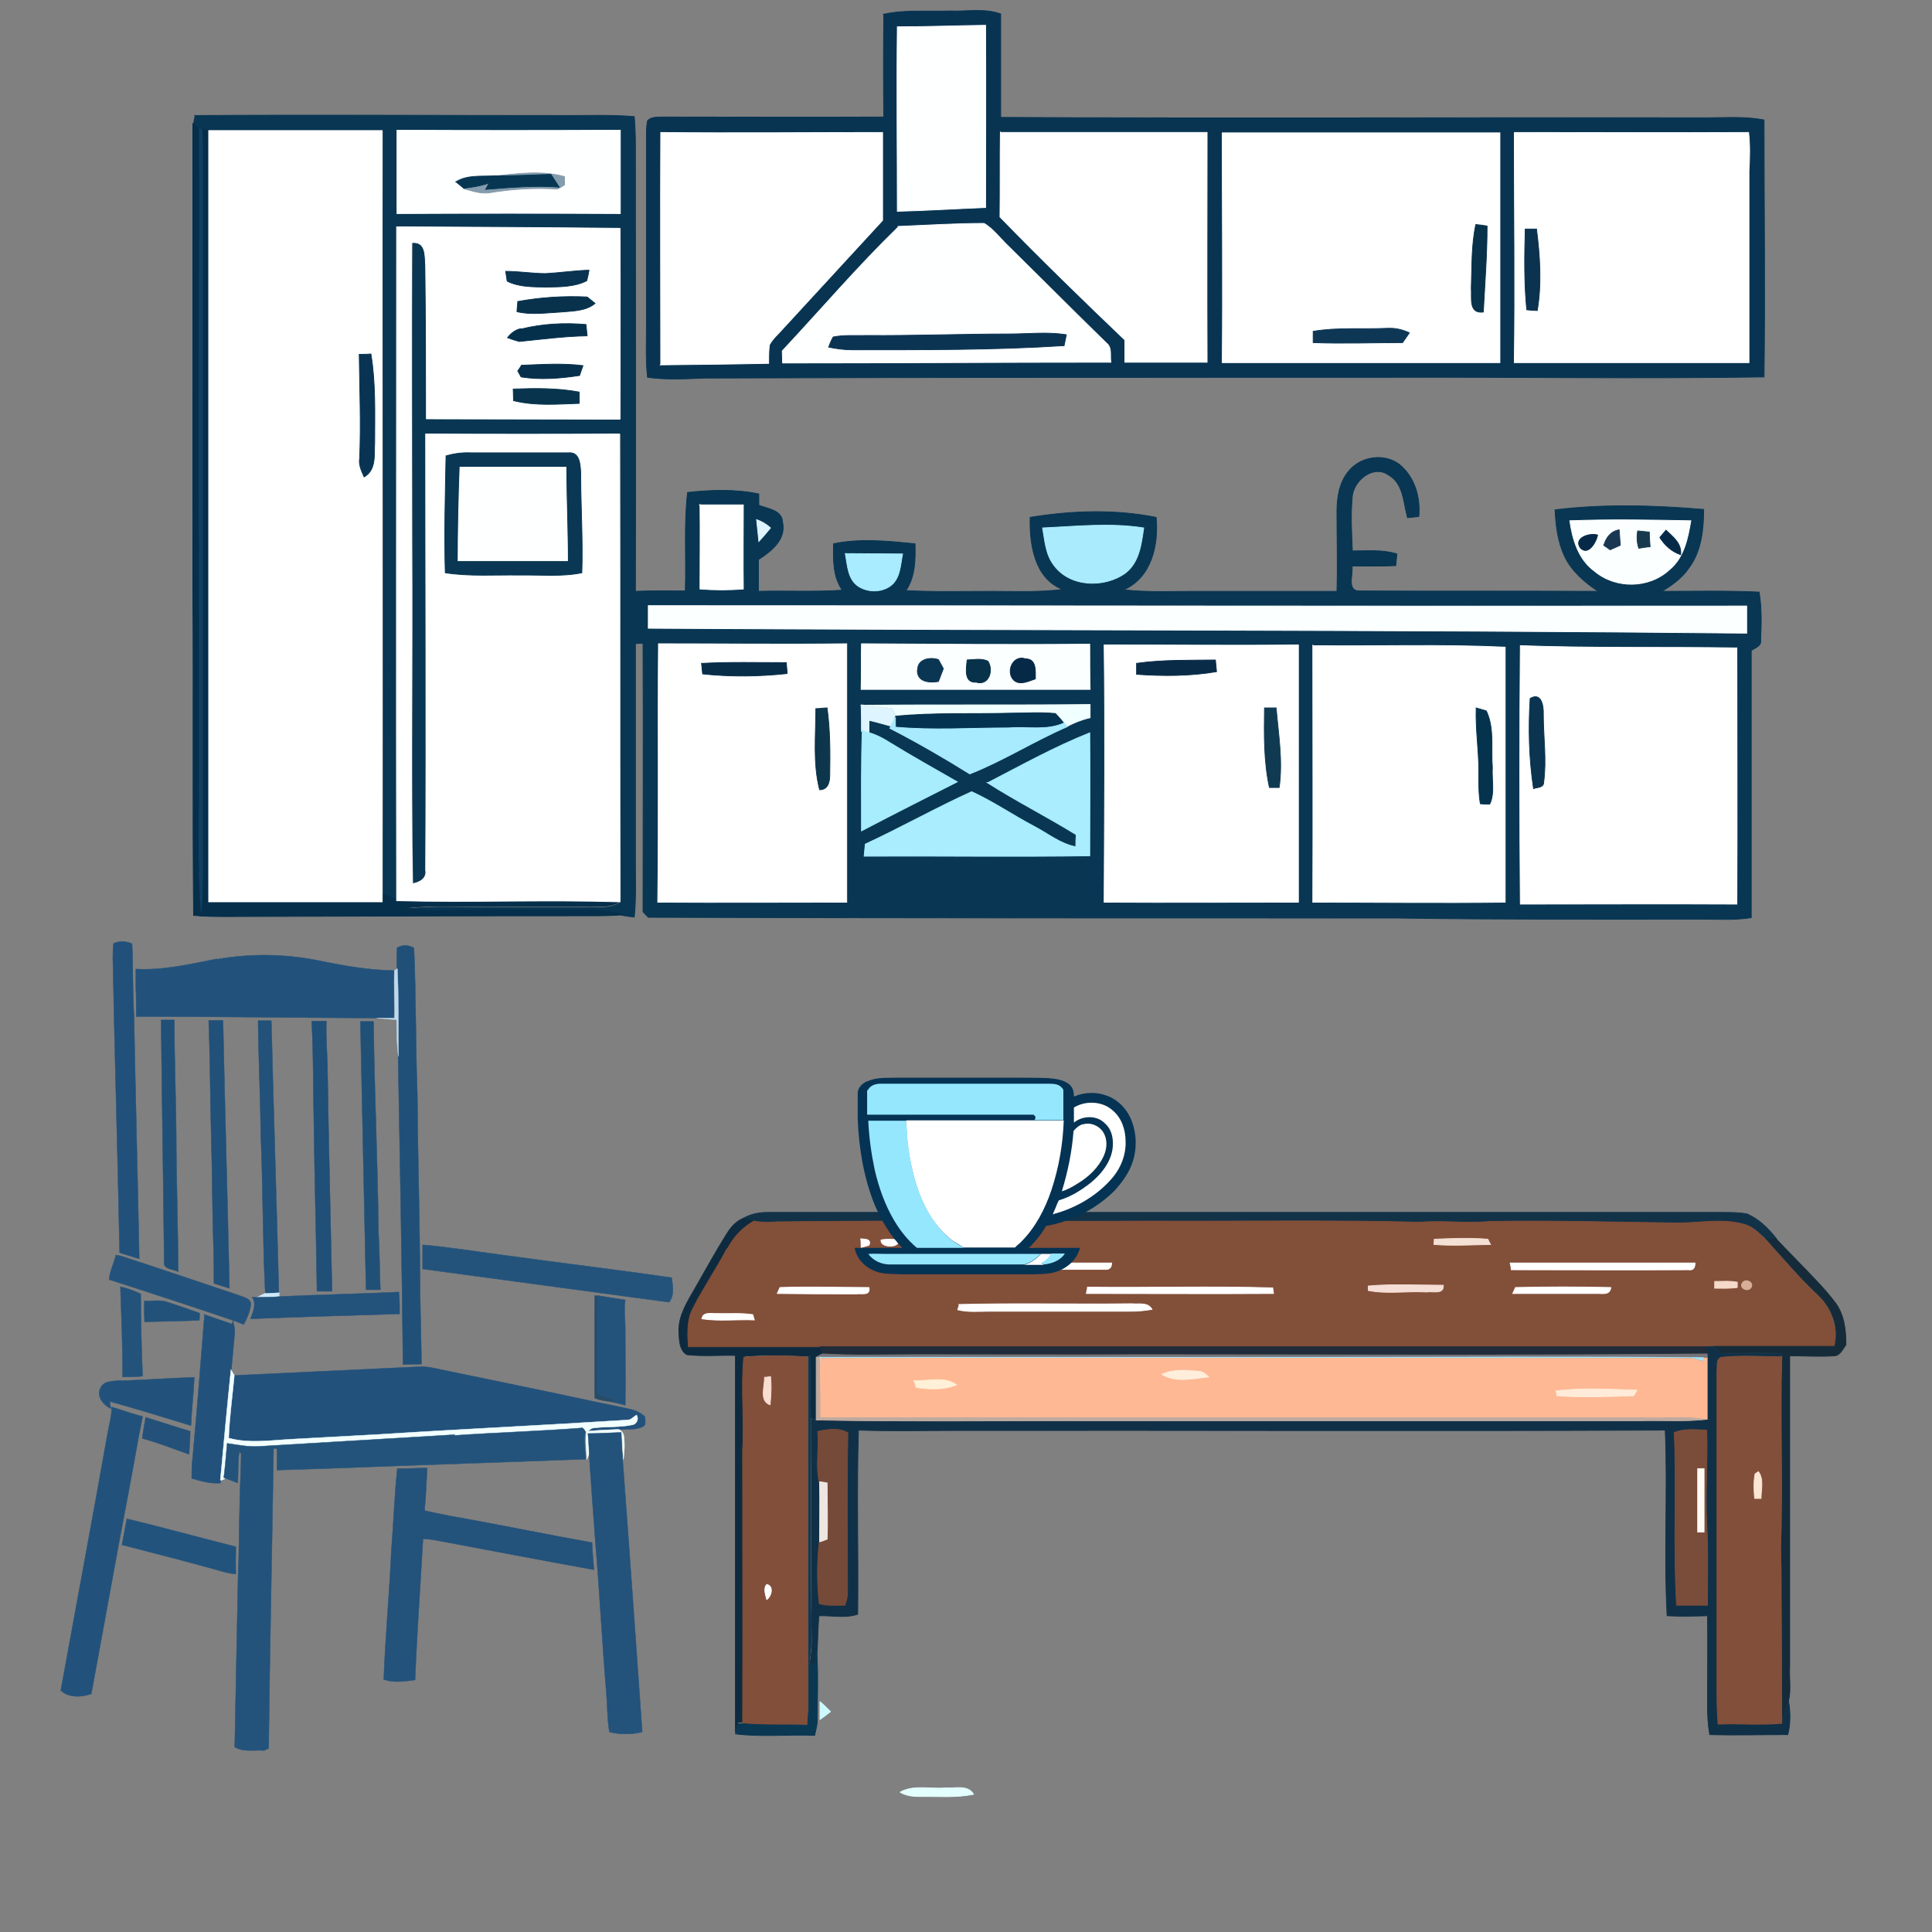 <?xml version="1.0" encoding="UTF-8"?>
<svg id="Layer_1" xmlns="http://www.w3.org/2000/svg" version="1.1" viewBox="0 0 512 512">
  <rect x="0" y="0" width="512" height="512" fill="#808080" stroke="none"/>
  <!-- Generator: Adobe Illustrator 29.4.0, SVG Export Plug-In . SVG Version: 2.1.0 Build 152)  -->
  <defs>
    <style>
      .st0 {
        fill: #152b39;
        stroke: #152b39;
      }

      .st0, .st1, .st2, .st3, .st4, .st5, .st6, .st7, .st8, .st9, .st10, .st11, .st12, .st13, .st14, .st15, .st16, .st17, .st18, .st19, .st20, .st21, .st22, .st23, .st24, .st25, .st26, .st27 {
        stroke-width: .2px;
      }

      .st1 {
        fill: #f8ddd0;
        stroke: #f8ddd0;
      }

      .st28 {
        fill: #225179;
        stroke: #225179;
      }

      .st28, .st29, .st30, .st31, .st32, .st33, .st34, .st35, .st36, .st37, .st38, .st39, .st40, .st41, .st42, .st43, .st44, .st45, .st46 {
        stroke-width: .1px;
      }

      .st47 {
        fill: #95e7fe;
        stroke: #95e7fe;
      }

      .st47, .st48, .st49 {
        stroke-width: 0px;
      }

      .st29 {
        fill: #23537c;
        stroke: #23537c;
      }

      .st2 {
        fill: #824f3a;
        stroke: #824f3a;
      }

      .st30 {
        fill: #204f78;
        stroke: #204f78;
      }

      .st31 {
        fill: #cce8fc;
        stroke: #cce8fc;
      }

      .st50 {
        fill: #05334e;
        stroke: #05334e;
      }

      .st50, .st51, .st52, .st53, .st54, .st55, .st56, .st57, .st58, .st59, .st60, .st61, .st62, .st63, .st64, .st65, .st66, .st67, .st68, .st69, .st70, .st71, .st72, .st73, .st74, .st75, .st76, .st77, .st78, .st79, .st80, .st81, .st82, .st83, .st84, .st85, .st86, .st87, .st88 {
        stroke-width: .2px;
      }

      .st51 {
        fill: #08314a;
        stroke: #08314a;
      }

      .st52 {
        fill: #feffff;
        stroke: #feffff;
      }

      .st3 {
        fill: #7a4d3b;
        stroke: #7a4d3b;
      }

      .st53 {
        fill: #a8ebff;
        stroke: #a8ebff;
      }

      .st32 {
        fill: #215079;
        stroke: #215079;
      }

      .st4 {
        fill: #202c39;
        stroke: #202c39;
      }

      .st5 {
        fill: #777479;
        stroke: #777479;
      }

      .st54 {
        fill: #093350;
        stroke: #093350;
      }

      .st55 {
        fill: #072d49;
        stroke: #072d49;
      }

      .st6 {
        fill: #fff0d7;
        stroke: #fff0d7;
      }

      .st56 {
        fill: #859cac;
        stroke: #859cac;
      }

      .st57 {
        fill: #093754;
        stroke: #093754;
      }

      .st7 {
        fill: #fbe6d5;
        stroke: #fbe6d5;
      }

      .st58 {
        fill: #052f4b;
        stroke: #052f4b;
      }

      .st59 {
        fill: #0a3450;
        stroke: #0a3450;
      }

      .st33 {
        fill: #23527b;
        stroke: #23527b;
      }

      .st34 {
        fill: #264c68;
        stroke: #264c68;
      }

      .st60, .st12, .st49 {
        fill: #fff;
        stroke: #fff;
      }

      .st35 {
        fill: #235179;
        stroke: #235179;
      }

      .st36 {
        fill: #22537c;
        stroke: #22537c;
      }

      .st8 {
        fill: #f4ded5;
        stroke: #f4ded5;
      }

      .st61 {
        fill: #083653;
        stroke: #083653;
      }

      .st62 {
        fill: #083452;
        stroke: #083452;
      }

      .st9 {
        fill: #764a38;
        stroke: #764a38;
      }

      .st10 {
        fill: #123248;
        stroke: #123248;
      }

      .st63 {
        fill: #093352;
        stroke: #093352;
      }

      .st11 {
        fill: #efe6e2;
        stroke: #efe6e2;
      }

      .st64 {
        fill: #0b3653;
        stroke: #0b3653;
      }

      .st37 {
        fill: #23537b;
        stroke: #23537b;
      }

      .st65 {
        fill: #07304c;
        stroke: #07304c;
      }

      .st66 {
        fill: #0b3453;
        stroke: #0b3453;
      }

      .st13 {
        fill: #9ce7fe;
        stroke: #9ce7fe;
      }

      .st14 {
        fill: #d7af98;
        stroke: #d7af98;
      }

      .st15 {
        fill: #f5d9c9;
        stroke: #f5d9c9;
      }

      .st48 {
        fill: #053354;
        stroke: #053354;
      }

      .st67 {
        fill: #103a52;
        stroke: #103a52;
      }

      .st68 {
        fill: #aaecfe;
        stroke: #aaecfe;
      }

      .st16 {
        fill: #0a3752;
        stroke: #0a3752;
      }

      .st69 {
        fill: #a9edfe;
        stroke: #a9edfe;
      }

      .st70 {
        fill: #05304c;
        stroke: #05304c;
      }

      .st17 {
        fill: #0e2a3f;
        stroke: #0e2a3f;
      }

      .st18 {
        fill: #bfaaa0;
        stroke: #bfaaa0;
      }

      .st19 {
        fill: #ffeedb;
        stroke: #ffeedb;
      }

      .st71 {
        fill: #0e3756;
        stroke: #0e3756;
      }

      .st38 {
        fill: #f2ffff;
        stroke: #f2ffff;
      }

      .st39 {
        fill: #bdd9ef;
        stroke: #bdd9ef;
      }

      .st72 {
        fill: #a9ecff;
        stroke: #a9ecff;
      }

      .st20 {
        fill: #f4e0d4;
        stroke: #f4e0d4;
      }

      .st21 {
        fill: #cdf8ff;
        stroke: #cdf8ff;
      }

      .st73 {
        fill: azure;
        stroke: azure;
      }

      .st40 {
        fill: #215077;
        stroke: #215077;
      }

      .st74 {
        fill: #fcffff;
        stroke: #fcffff;
      }

      .st75 {
        fill: #193753;
        stroke: #193753;
      }

      .st76 {
        fill: #08344d;
        stroke: #08344d;
      }

      .st22 {
        fill: #e4ffff;
        stroke: #e4ffff;
      }

      .st77 {
        fill: #0b324e;
        stroke: #0b324e;
      }

      .st78 {
        fill: #0d354b;
        stroke: #0d354b;
      }

      .st41 {
        fill: #205077;
        stroke: #205077;
      }

      .st79 {
        fill: #063652;
        stroke: #063652;
      }

      .st80 {
        fill: #0a2b48;
        stroke: #0a2b48;
      }

      .st81 {
        fill: #123f60;
        stroke: #123f60;
      }

      .st23 {
        fill: #824f39;
        stroke: #824f39;
      }

      .st82 {
        fill: #a7edfe;
        stroke: #a7edfe;
      }

      .st83 {
        fill: #173a4e;
        stroke: #173a4e;
      }

      .st42 {
        fill: #22527a;
        stroke: #22527a;
      }

      .st43 {
        fill: #22527b;
        stroke: #22527b;
      }

      .st44 {
        fill: #205078;
        stroke: #205078;
      }

      .st84 {
        fill: #062947;
        stroke: #062947;
      }

      .st24 {
        fill: #103047;
        stroke: #103047;
      }

      .st85 {
        fill: #043251;
        stroke: #043251;
      }

      .st86 {
        fill: #fbffff;
        stroke: #fbffff;
      }

      .st25 {
        fill: #ffebd7;
        stroke: #ffebd7;
      }

      .st87 {
        fill: #def5ff;
        stroke: #def5ff;
      }

      .st45 {
        fill: #22517b;
        stroke: #22517b;
      }

      .st26 {
        fill: #fffaf4;
        stroke: #fffaf4;
      }

      .st46 {
        fill: #21517a;
        stroke: #21517a;
      }

      .st27 {
        fill: #feb894;
        stroke: #feb894;
      }

      .st88 {
        fill: #08314c;
        stroke: #08314c;
      }
    </style>
  </defs>
  <path class="st62" d="M234,3.8c5.8-1.3,11.8-.7,17.7-.9,4.5.2,9.2-.8,13.5.8,0,9.1,0,18.2,0,27.4,62.5.3,125,0,187.5.1,4.9,0,9.9-.4,14.8.6,0,22.7.3,45.4,0,68.1-32.9.5-65.8,0-98.6.1-60.7,0-121.4,0-182.1.2-5.1.2-10.1.5-15.2-.2-.5-4.2-.3-8.5-.3-12.7,0-17,0-34.1,0-51.1,0-1.4,0-2.8.3-4.2,1.1-1.2,2.8-.9,4.3-1,19.4,0,38.9.1,58.3,0-.1-9.1-.1-18.2,0-27.2Z"/>
  <path class="st52" d="M237.9,7.1c7.8,0,15.5-.3,23.3-.4.1,16.1,0,32.2,0,48.3-7.8.3-15.6.8-23.4,1,0-16.3-.2-32.6,0-48.9Z"/>
  <path class="st61" d="M51.6,30.6c33-.2,66.1,0,99.1,0,5.8,0,11.6-.2,17.4.3.2,2.5.3,5.1.3,7.6,0,39.4.1,78.8,0,118.2,4.4-.2,8.8-.1,13.2-.1.3-8.7-.4-17.4.6-26.1,6.3-.7,12.7-.9,18.9.4,0,.8,0,2.2,0,3,2.4.9,6.2,1.3,6.3,4.5,1,4.6-3,7.7-6.4,9.9,0,2.8,0,5.6,0,8.4,7.4-.2,14.8.2,22.2-.3-2.5-3.6-2.4-8.1-2.3-12.3,7.1-1.5,14.4-.7,21.6,0,.1,4.2.1,8.7-2.4,12.4,7.5.4,15,.2,22.5.2,6.3,0,12.7.3,19-.5-7.5-2.9-8.8-12-8.6-19.1,11-1.8,22.4-2.2,33.4,0,.7,7.2-1.2,16-8.6,19.2,6.3.7,12.6.4,18.8.4,12.6,0,25.1,0,37.7,0,.2-7.1,0-14.1,0-21.2,0-3.6.6-7.5,2.9-10.4,3.1-4.1,9.5-5.2,13.7-2,4,3.3,5.6,8.7,5.1,13.8-1,.1-2,.2-3,.3-1.1-3.9-1-9-5-11.3-3.9-2.8-9,1.2-9.6,5.4-.5,4.9-.2,9.8,0,14.7,3.9,0,8-.4,11.8.8-.1,1-.2,2.1-.3,3.1-3.9.2-7.7.1-11.6.1.4,2.2-1.6,6.8,2.2,6.6,21,.1,42,0,63,.1-3.6-2.4-7-5.3-8.9-9.3-1.8-3.9-2.3-8.1-2.5-12.3,13.1-1.6,26.3-1.2,39.4-.1,0,5.3-.6,11.1-3.9,15.5-1.8,2.7-4.4,4.5-7.1,6.2,8.6,0,17.1-.2,25.7.2.7,4.2.6,8.5.4,12.7.3,1.6-1.5,2.1-2.5,2.8,0,23.6,0,47.2,0,70.8-5.1.8-10.4.3-15.5.4-26,0-52,.1-78-.3-66.3,0-132.5,0-198.8-.2-.4-.4-1.1-1.1-1.4-1.5,0-23.7.1-47.4,0-71.1-.5,0-1.5,0-2,.1,0,19.3,0,38.6,0,57.9,0,4.8.2,9.7-.3,14.5-.7,0-2-.2-2.6-.3-3.2-.8-6.5-1.3-9.8-1.3-12,.2-24-.2-36,.1-4.1.1-8.2,0-12.3-.6,7.1-.8,14.2-.4,21.3-.4,9.3,0,18.7-.1,28,0,2.7,0,5.6.3,7.9-1.5-.1-41.3,0-82.7-.1-124-17.1,0-34.2,0-51.4,0,0,38.5,0,77,0,115.6.4,2.3-1.6,3.3-3.5,3.6-.5-29.9,0-59.8-.2-89.8,0-26.7-.1-53.4,0-80.1,3.8-.4,3.5,3.5,3.7,6.1.2,13.5.1,27.1.2,40.6,17.1,0,34.2.1,51.3.1,0-16.9,0-33.7,0-50.6-19.7-.2-39.4-.2-59.1-.4.1,59.5,0,119,0,178.6-1.3-.5-2.7-1-4-1.5.2-67.5,0-135.1,0-202.6-15.3,0-30.7,0-46,0-.5,0-1.4,0-1.9,0l-.7-.5c-.4-.3-1.2-.8-1.6-1.1,0-.6.3-1.8.4-2.3Z"/>
  <path class="st58" d="M51.2,32.9c.4.3,1.2.8,1.6,1.1.2,40.1-.3,80.2,0,120.3,0,16,0,31.9,0,47.9,0,13.1-.5,26.2.4,39.2.3-3.7.4-7.4.4-11.2,0-60.3,0-120.7,0-181,0-4.9.2-9.9-.2-14.8.5,0,1.4,0,1.9,0,0,68.1,0,136.2,0,204.3,15.3,0,30.6,0,46,0,0-.4,0-1.3,0-1.8,1.3.5,2.7,1.1,4,1.5,19.7.5,39.5-.3,59.2.3-2.2,1.8-5.2,1.4-7.9,1.5-9.3-.2-18.7,0-28,0-7.1,0-14.2-.4-21.3.4,4.1.5,8.2.7,12.3.6,12-.3,24,0,36-.1,3.3,0,6.6.5,9.8,1.3-2.9.3-5.9.3-8.8.3-32,0-64,.1-96,.2-3.1,0-6.2,0-9.3-.3-.3-28.8,0-57.6-.2-86.4,0-41.1,0-82.2,0-123.4Z"/>
  <path class="st81" d="M52.8,34l.7.5c.4,4.9.1,9.9.2,14.8,0,60.3,0,120.7,0,181,0,3.7-.1,7.4-.4,11.2-.9-13.1-.4-26.1-.4-39.2,0-16,0-31.9,0-47.9-.4-40.1.1-80.2,0-120.3Z"/>
  <path class="st60" d="M55.3,34.6c15.3,0,30.7,0,46,0-.1,67.5,0,135.1,0,202.6,0,.4,0,1.3,0,1.8-15.3,0-30.6,0-46,0,0-68.1,0-136.2,0-204.3Z"/>
  <path class="st52" d="M105.2,34.5c19.7.1,39.5.1,59.2,0,0,7.3,0,14.7,0,22.1-19.7-.1-39.4-.1-59.2,0,0-7.3,0-14.7,0-22.1Z"/>
  <path class="st60" d="M175.1,96.6c0-20.5-.1-41,0-61.5,19.6.2,39.2,0,58.8,0,0,7.8,0,15.5,0,23.3-8.8,9.6-17.7,19.2-26.5,28.8-1.2,1.4-2.6,2.5-3.5,4.2-.2,1.6-.2,3.3-.2,4.9-9.6.2-19.1.3-28.7.4Z"/>
  <path class="st60" d="M265.2,35.1c18.2,0,36.5,0,54.7,0,0,20.3-.1,40.6,0,60.9-7.3,0-14.5,0-21.8,0,0-2,0-3.9,0-5.9-11.2-10.7-22.3-21.5-33.1-32.6.1-7.5,0-15,.1-22.5Z"/>
  <path class="st60" d="M323.9,35.2c24.5,0,49,0,73.6,0,0,20.3,0,40.6,0,60.9-24.5,0-49.1,0-73.6,0,.2-20.3,0-40.6,0-60.8Z"/>
  <path class="st60" d="M401.4,35.1c20.7,0,41.4.1,62,0,.4,3.4.3,6.8.1,10.2,0,16.9,0,33.9,0,50.8-20.7,0-41.5,0-62.2,0,.3-20.3,0-40.6,0-60.9Z"/>
  <path class="st56" d="M130.8,46.7c6.2-.7,12.7-1.6,18.8.1,0,.6,0,1.6,0,2.2-.5.3-1.4.9-1.9,1.1-6-.4-12.1,0-18.1,1-2.3.3-4.5-.5-6.7-1.1,2.2-.3,4.5-.6,6.7-1.4l-.9,1.7c6.5-.5,13-1.1,19.5-.6-.8-1.1-1.5-2.3-2.2-3.4-5.1.1-10.1.3-15.2.4Z"/>
  <path class="st79" d="M120.8,48.2c3-1.9,6.6-1.4,10-1.6,5.1,0,10.1-.2,15.2-.4.7,1.1,1.5,2.3,2.2,3.4-6.5-.5-13,.1-19.5.6l.9-1.7c-2.2.8-4.4,1.1-6.7,1.4-.7-.6-1.4-1.2-2.2-1.8Z"/>
  <path class="st52" d="M238,60c7.6-.3,15.2-.8,22.8-.8,2.2,1.3,3.9,3.5,5.7,5.3,8.9,8.8,17.7,17.6,26.7,26.4,1.6,1.2.9,3.4,1.2,5.1-29,0-58,.2-87,.2,0-.8-.1-2.4-.1-3.2,10.2-10.9,20-22.4,30.7-32.8Z"/>
  <path class="st51" d="M391.1,59.5c1,.1,2,.2,3,.4,0,7.6-.6,15.2-1,22.8-4,.5-3-3.8-3.2-6.3.2-5.6,0-11.3,1.2-16.9Z"/>
  <path class="st60" d="M105.2,60.1c19.7.1,39.4.2,59.1.4.1,16.9,0,33.7,0,50.6-17.1,0-34.2-.1-51.3-.1,0-13.5,0-27.1-.2-40.6-.2-2.6.2-6.5-3.7-6.1-.2,26.7,0,53.4,0,80.1.2,29.9-.3,59.8.2,89.8,1.9-.3,3.9-1.4,3.5-3.6.2-38.5,0-77,0-115.6,17.1.1,34.2.1,51.4,0,.1,41.3,0,82.7.1,124-19.7-.6-39.5.2-59.2-.3-.1-59.5,0-119,0-178.6Z"/>
  <path class="st77" d="M404.1,60.7c1,0,2,0,3.1,0,.9,7.1,1.4,14.5.2,21.6-.7,0-2.1-.1-2.8-.2-.7-7.1-.6-14.3-.4-21.4Z"/>
  <path class="st54" d="M134,71.9c3.6,0,7.1.6,10.6.6,3.8-.2,7.7-.8,11.5-.9-.1.7-.4,2.1-.6,2.8-3.3,1.7-7.2,1.6-10.9,1.7-3.4-.1-7.1,0-10.2-1.6-.1-.6-.3-1.9-.4-2.6Z"/>
  <path class="st88" d="M137.2,79.9c6.1-1.1,12.2-1.5,18.4-1.2.5.4,1.6,1.3,2.1,1.7-2.5,2.1-6,2-9.1,2.3-3.9.2-7.8.8-11.6-.1,0-.7.2-2,.2-2.6Z"/>
  <path class="st70" d="M138.1,87.2c5.6-1.4,11.5-1.7,17.2-1.2.1,1,.2,2,.3,3-6,.1-12,.9-18,1.5-.8-.2-2.3-.7-3.1-1,.9-1.2,2.1-2.1,3.5-2.4Z"/>
  <path class="st71" d="M348,87.8c6.5-1.1,13.1-.5,19.7-.8,2-.1,3.9.3,5.8,1.2-.4.6-1.3,1.9-1.8,2.6-7.9,0-15.8.3-23.7,0,0-1,0-2,0-3Z"/>
  <path class="st66" d="M229.7,88.9c12.6.1,25.3-.4,37.9-.4,5,0,10-.6,15,.2-.2,1-.4,1.9-.6,2.9-18.7,1.2-37.5,1.1-56.3,1.1-2.1,0-4.1-.3-6.1-.7.3-.9.7-1.8,1.2-2.7,3-.6,6-.3,9-.4Z"/>
  <path class="st63" d="M95.2,93.9c1,0,2.1,0,3.1-.1,1.3,7.8,1,15.7,1,23.5-.2,3.2.5,7.2-2.8,9.1-.7-1.6-1.5-3.2-1.2-4.9.4-9.2,0-18.3-.1-27.5Z"/>
  <path class="st65" d="M138.2,96.8c5.4-.2,10.9-.6,16.3.1-.2.6-.7,1.9-.9,2.6-5.1.8-10.4,1.2-15.5.4-.2-.4-.7-1.2-.9-1.6.3-.4.8-1.1,1-1.5Z"/>
  <path class="st76" d="M136.1,106.2c0-1-.1-2-.1-3.1,5.8-.2,11.7-.3,17.5.8,0,1,0,2,0,3-5.8.2-11.7.7-17.3-.7Z"/>
  <path class="st57" d="M118.2,120.8c2.1-.6,4.3-.9,6.5-.8,8.7,0,17.4,0,26,0,3-.3,3.1,3.3,3.2,5.4,0,8.8.6,17.6.3,26.4-5.4,1.1-11,.5-16.5.6-6.6-.1-13.2.4-19.7-.6-.3-10.3,0-20.7.2-31.1Z"/>
  <path class="st52" d="M121.9,123.8c9.4,0,18.7,0,28.1,0,0,8.3.4,16.5.4,24.8-9.7,0-19.3,0-29,0,0-8.2.2-16.5.5-24.8Z"/>
  <path class="st60" d="M185.4,133.8c3.9,0,7.8,0,11.6,0,0,7.4-.1,14.9,0,22.3-3.8.3-7.7.3-11.5,0,0-7.5.1-14.9,0-22.4Z"/>
  <path class="st87" d="M200.5,137.7c1.4.5,2.6,1.2,3.7,2.2-1,1.2-2,2.4-3.1,3.6-.2-1.9-.4-3.8-.6-5.8Z"/>
  <path class="st86" d="M416,138c10.7-.4,21.4-.2,32.1,0-.8,4.7-1.8,9.8-5.7,13-5.4,5-14.2,5.1-19.8.4-4.3-3.1-5.9-8.4-6.6-13.5Z"/>
  <path class="st68" d="M276.3,139.9c8.9-.4,17.9-1.4,26.8,0-.6,4.3-1.2,9.2-4.9,12-5.6,4-14.7,3.7-18.9-2.1-2.2-2.8-2.4-6.5-3-9.8Z"/>
  <path class="st75" d="M425,144.6c.6-2.1,1.8-3.8,4.1-4.2.1,1.4.2,2.8.3,4.1-.9.4-1.8.8-2.7,1.2-.4-.3-1.3-.9-1.7-1.2Z"/>
  <path class="st83" d="M434.1,140.7c1,.1,2,.2,3,.3,0,1.3.1,2.6.2,3.9-.8,0-2.2.3-3,.4-.5-1.5-.6-3-.3-4.6Z"/>
  <path class="st84" d="M418.8,145.2c-1.9-2.7,2.6-4.1,4.6-3.4-.4,1.9-2.5,5.6-4.6,3.4Z"/>
  <path class="st84" d="M439.9,142.4c.4-.5,1.2-1.4,1.6-1.9,1.9,1.8,4.2,3.5,3.9,6.5-2.4-.8-4.2-2.5-5.5-4.5Z"/>
  <path class="st72" d="M224.1,146.7c5,0,10.1.1,15.1.1-.6,3-.6,6.7-3.4,8.6-2.4,1.6-5.8,1.6-8.3,0-2.9-1.9-2.9-5.7-3.5-8.7Z"/>
  <path class="st86" d="M171.8,160.5c97.1,0,194.1.2,291.1.1,0,2.4,0,4.8,0,7.2-97-1-194.1-.7-291.1-1.3,0-2,0-4,0-6Z"/>
  <path class="st60" d="M174.5,170.6c16.6,0,33.3.2,49.9,0,0,22.9,0,45.7,0,68.5-16.7,0-33.4.1-50.1,0,.3-22.8,0-45.7.2-68.5Z"/>
  <path class="st74" d="M228.3,170.6c20.2.1,40.3.3,60.5.1,0,4,0,8,.1,12-20.2,0-40.5,0-60.7,0,.1-4,0-8.1.1-12.1Z"/>
  <path class="st60" d="M292.6,170.9c17.2,0,34.3.2,51.5,0,0,22.7,0,45.4,0,68.2-17.2,0-34.3.1-51.5,0,.1-22.7.3-45.5,0-68.2Z"/>
  <path class="st60" d="M348,171.1c17,.2,33.9-.4,50.9.4,0,22.5,0,45,0,67.6-17,.2-34,0-51,0,.1-22.7,0-45.4,0-68.1Z"/>
  <path class="st60" d="M402.9,239.5c-.2-22.8-.2-45.6,0-68.4,19.1.7,38.3.3,57.4.6,0,22.6.1,45.3,0,67.9-19.1-.1-38.2,0-57.4,0Z"/>
  <path class="st64" d="M243.2,177.8c-.3-3.1,3.2-3.8,5.5-3,.3.6,1,1.8,1.3,2.4-.4,1.1-.9,2.3-1.3,3.4-2.3.4-5.6.2-5.6-2.9Z"/>
  <path class="st51" d="M256.3,174.9c1.8-.1,3.8-.5,5.5.3,1.6,2.4.3,6.6-3.1,5.6-3.4.2-2.6-3.8-2.4-6Z"/>
  <path class="st84" d="M268.7,180.3c-2.3-2.2-.3-6.9,3.1-5.7,2.9,0,2.6,3.2,2.6,5.3-1.8.6-4,1.8-5.7.4Z"/>
  <path class="st55" d="M185.9,175.8c7.5-.4,15-.2,22.5-.2,0,.7.2,2.2.2,2.9-7.4.8-14.9.9-22.4.1-.1-1-.2-1.9-.3-2.9Z"/>
  <path class="st80" d="M301.1,175.8c7-1,14-.8,21-.9.1,1,.2,2.1.3,3.1-7,1.2-14.2,1.2-21.2.7,0-1,0-1.9,0-2.9Z"/>
  <path class="st59" d="M405.5,185.1c3-1.8,3.6,2,3.5,4.2,0,6,.9,12,.1,18,0,1.5-1.7,1.3-2.7,1.7-1.2-7.9-1.4-15.9-.9-23.9Z"/>
  <path class="st73" d="M228.2,186.9c20.2-.2,40.5,0,60.7-.2,0,.9,0,2.6,0,3.5-2.2.5-4.2,1.3-6.1,2.3-.2-.2-.6-.7-.8-1-.5-.6-1.6-1.9-2.2-2.5-4-.4-8.1-.1-12.1-.1-10.1.2-20.2-.2-30.2.8-.3-.5-.8-1.5-1.1-2-2.7-.3-5.4-.6-8.1-.9Z"/>
  <path class="st78" d="M216.2,187.8c1,0,2-.2,3-.2.8,5.9.8,11.8.7,17.8,0,1.7-.4,3.9-2.7,3.9-1.8-7-1-14.3-1-21.4Z"/>
  <path class="st87" d="M228.2,186.9c2.7.3,5.4.6,8.1.9.3.5.8,1.5,1.1,2l-.2.5c-.4.7-.8,1.4-1.2,2.1-1.9-.5-3.8-1.1-5.7-1.5,0,.9,0,2.6,0,3.5-.5-.2-1.5-.5-2-.6,0-2.2,0-4.5-.1-6.7Z"/>
  <path class="st67" d="M335.1,187.6c1,0,2.1,0,3.1,0,.6,7,1.8,14.1.8,21.1-.6,0-2,0-2.6,0-1.5-6.9-1.4-14.1-1.3-21.2Z"/>
  <path class="st50" d="M391.2,187.6c.7.2,2,.6,2.7.8,2.2,4.7,1.2,10,1.6,15-.2,3.2.7,6.8-.7,9.7-.6,0-1.8,0-2.5-.1-.5-2.9-.4-5.7-.4-8.6,0-5.6-.9-11.2-.7-16.8Z"/>
  <path class="st85" d="M237.4,189.8c10.1-1,20.1-.5,30.2-.8,4,0,8.1-.3,12.1.1.6.6,1.7,1.9,2.2,2.5-4.6,2.1-9.8.9-14.6,1.3-10,0-20.1.7-30.1-.2,0-.6,0-1.8,0-2.5l.2-.5Z"/>
  <path class="st53" d="M236.1,192.3c.4-.7.8-1.4,1.2-2.1,0,.6,0,1.8,0,2.5,10,.9,20.1.2,30.1.2,4.9-.4,10,.8,14.6-1.3.2.2.6.7.8,1-8.8,3.8-16.9,9-25.8,12.5-6.9-4.3-14-8.4-21.2-12.1l.4-.7Z"/>
  <path class="st82" d="M228.4,193.6c.5.2,1.5.5,2,.6,1.8.5,3.5,1.4,5.1,2.4,6,3.7,12.1,7.1,18.2,10.6-8.5,4.3-17,8.6-25.4,13,0-8.9-.1-17.8.2-26.7Z"/>
  <path class="st69" d="M261.8,207.4c8.9-4.6,17.7-9.5,27-13.2.1,10.9,0,21.7,0,32.6-19.9.3-39.8,0-59.8.1.1-1.1.2-2.1.3-3.2,9.5-4.4,18.7-9.6,28.2-13.9,5.7,2.6,10.9,6.2,16.4,9.1,3.7,1.9,7,4.7,11.2,5.5,0-1.1,0-2.1.1-3.2-7.8-4.8-15.9-8.9-23.6-13.8Z"/>
  <g>
    <path class="st46" d="M30.1,250c1.6-.7,3.3-.6,4.9.1.3,6.2.1,12.4.5,18.7.4,21.6,1,43.2,1.4,64.8-1.6-.5-3.2-1-4.8-1.5l-.4-.2c-.5-25.9-1.3-51.8-1.8-77.7,0-1.4,0-2.8.2-4.1Z"/>
    <path class="st44" d="M105.2,251.2c1.4-.9,3.1-.8,4.5,0,.6,12.8.4,25.7.9,38.6.1,15.7.6,31.5.7,47.2,0,8.2.3,16.3.4,24.5-1.6,0-3.3.1-4.9.1-.3-27.2-.8-54.4-1.3-81.6,0-7.8.1-15.6-.3-23.3-.1-1.8,0-3.6,0-5.4Z"/>
    <path class="st43" d="M57.6,254.2c9.1-1.6,18.5-1.4,27.5.5,6.4,1.3,12.8,2.4,19.3,2.5-.2,4.2.2,8.4,0,12.6-1.6,0-3.2,0-4.8,0-21.2-.1-42.3-.4-63.5-.4,0-2.6,0-5.2-.1-7.7,0-1.6,0-3.3,0-4.9,7.3.4,14.4-1.3,21.5-2.7Z"/>
    <path class="st39" d="M104.5,257.2l.8-.5c.4,7.8.2,15.6.3,23.3-.5-3.2-.4-6.5-.5-9.8-1.8,0-3.5-.3-5.3-.4,1.6,0,3.2,0,4.8,0,.1-4.2-.3-8.4,0-12.6Z"/>
    <path class="st41" d="M42.8,270.3c1.1,0,2.3,0,3.4,0,0,10,.4,20,.5,30,0,12.2.5,24.4.5,36.7-1.3-.7-4.1-.6-3.7-2.7-.2-21.3-.6-42.7-.8-64Z"/>
    <path class="st28" d="M68.4,270.5c1.2,0,2.3,0,3.5,0,.6,24,1.4,48.1,2,72.1-1.2,0-2.4,0-3.6.2-.7-14.1-.6-28.3-1.2-42.4-.1-10-.6-19.9-.7-29.8Z"/>
    <path class="st40" d="M95.5,270.7c1.2,0,2.3,0,3.5,0,.2,18.6,1.1,37.2,1.3,55.8.3,5.1.3,10.2.5,15.3-1.3,0-2.5,0-3.8,0-.5-23.7-1-47.4-1.5-71.2Z"/>
    <path class="st32" d="M55.3,270.4c1.3,0,2.6,0,3.8,0,.5,23.7,1.2,47.4,1.7,71-1.4-.4-2.7-.8-4.1-1.3,0-5.1-.1-10.2-.3-15.3-.1-7.6-.2-15.2-.4-22.8-.3-10.5-.3-21.1-.7-31.6Z"/>
    <path class="st30" d="M82.6,270.6c1.3,0,2.6,0,3.9,0-.2,4.5.3,9.1.3,13.6.3,19.3.8,38.7,1.2,58-1.3,0-2.7,0-4,0-.2-14.3-.6-28.7-.8-43-.2-9.5-.1-19.1-.6-28.6Z"/>
    <path class="st37" d="M112.1,329.9c6.8.6,13.6,1.7,20.4,2.6,15.2,2.1,30.4,3.9,45.5,6.1.3,2.2.8,4.7-.7,6.5-5.9-.8-11.8-1.6-17.8-2.4-15.1-2-30.1-4.1-45.2-6.1-.8-.1-1.5-.2-2.3-.3,0-2.1,0-4.2,0-6.3Z"/>
    <path class="st29" d="M30.6,332.6c.3,0,1,.2,1.3.2,10.5,3.4,21,7,31.5,10.5,1.1.5,2.9.7,3.1,2.2-.2,2-1,3.8-1.9,5.5-1-.4-1.9-.7-2.9-1.1-10.9-3.7-21.9-7.3-32.8-10.8.2-2.3,1.3-4.3,1.8-6.5Z"/>
    <path class="st33" d="M31.9,341c1.9.4,3.7,1.1,5.4,1.9,0,7.3.2,14.6.5,21.8-1.8.2-3.6.2-5.3.2,0-8-.3-16-.6-24Z"/>
    <path class="st31" d="M70.4,342.8c1.2-.1,2.4-.1,3.6-.2v1c-1.9.1-3.9.2-5.9.2.7-.4,1.5-.8,2.3-1.1Z"/>
    <path class="st33" d="M74.1,343.6c10.5-.5,21-.7,31.6-1.2.2,1.9.2,3.9.2,5.8-13.2.4-26.4.8-39.5,1.3.6-1.8,1.7-3.9.4-5.7.3,0,1,0,1.4,0,2,0,4,0,6-.2Z"/>
    <path class="st34" d="M157.5,343.4c.3,0,.9,0,1.2,0-.7,7-.1,14-.3,21,0,1.7-.2,3.5.4,5.1,1.2.6,2.6.8,3.8,1.4,0,.2,0,.5,0,.7-1.7-.3-3.4-.4-5-1.1,0-9,0-18,0-27Z"/>
    <path class="st33" d="M158.7,343.4c2.3.4,4.7.7,7,1.1-.4,2.5,0,5,0,7.6,0,6.8.1,13.5,0,20.3-1.1-.3-2.2-.6-3.3-.8,0-.2,0-.5,0-.7-1.2-.6-2.5-.8-3.8-1.4-.6-1.6-.4-3.4-.4-5.1.2-7-.3-14,.3-21Z"/>
    <path class="st42" d="M38.2,344.8c2.1,0,4.3-.4,6.3.3,2.8.9,5.6,1.9,8.4,2.9,0,.5,0,1.5-.1,1.9-4.8.2-9.7.3-14.5.4,0-1.9-.2-3.7,0-5.6Z"/>
    <path class="st43" d="M54,348.3c2.5.9,5,1.7,7.5,2.6l.2-.9c.3,1.1.6,2.2.5,3.3-.3,3.3-.6,6.5-.9,9.8-1,9.7-1.9,19.4-2.8,29.2,0,.2,0,.6,0,.7-2.6.3-5.2-.5-7.7-1.2,0-1.7,0-3.3.2-5,1.2-12.8,2.2-25.7,3.2-38.5Z"/>
    <path class="st45" d="M62.1,364.5c16.3-.8,32.7-1.5,49-2.3,1.9-.1,3.7.3,5.5.7,13.4,2.8,26.8,5.5,40.2,8.4,3.6.8,7.2,1.4,10.8,2.3,1.3.3,2.3,1,3.3,1.8,0,.9.5,2.2-.6,2.7-2,1-4.3.5-6.4.8-2.8,0-5.5.2-8.2.5.5-.4,1-.9,1.7-.9,3.3-.4,6.7-.1,10-.8,1.2-.1,1.9-1.5,1.2-2.6-.8.4-1.4,1.2-2.4,1.3-21.7,1.4-43.5,2.4-65.3,3.8-7.9.4-15.9,1-23.8,1.3-5.5.3-11.2,1.2-16.6-.3.3-5.6,1-11.1,1.5-16.6Z"/>
    <path class="st38" d="M58.4,392.2c.9-9.7,1.8-19.5,2.8-29.2.2.4.7,1.1.9,1.5-.5,5.5-1.3,11.1-1.5,16.6,5.4,1.5,11.1.6,16.6.3,7.9-.4,15.9-.9,23.8-1.3,21.7-1.4,43.5-2.4,65.3-3.8,1,0,1.6-.9,2.4-1.3.7,1,0,2.5-1.2,2.6-3.3.7-6.7.4-10,.8-.7,0-1.2.5-1.7.9,2.7-.3,5.5-.4,8.2-.5.6.3,1.2.9,1.3,1.7.3,2.1.2,4.2-.1,6.3-.2-2.4-.3-4.7-.4-7.1-2.9,0-5.9.2-8.8.3.1,1.6.2,3.3.3,4.9-.3.6-.5,1.3-.8,1.9,0-2.4-.5-4.9-.1-7.3-.2-.3-.5-.6-.7-1-11.3.9-22.6,1.2-33.9,2-17.3,1-34.5,2-51.8,3.1-2.9.2-5.7-.5-8.5-.8-.3,3-.5,6.1-.9,9.1l-1,.4Z"/>
    <path class="st43" d="M32.1,365.9c6.5-.2,13-.7,19.4-.9-.2,4.3-.7,8.5-.9,12.8-7.2-2.2-14.3-4.4-21.5-6.4,0,.5.2,1.4.3,1.9-2-.9-4-3.3-2.7-5.6,1-2,3.6-1.6,5.4-1.9Z"/>
    <path class="st43" d="M29.7,372.9c2.7.8,5.4,1.8,8.1,2.5-.4,1.9-.7,3.7-1.1,5.6-1.7,9.6-3.5,19.1-5.3,28.6-2.4,13.1-4.8,26.2-7.2,39.3-2.6.9-5.9,1.1-8.1-.9,4.1-22.5,8.3-45,12.3-67.5.4-2.5,1.2-5,1.2-7.6Z"/>
    <path class="st35" d="M38.6,375.6c3.9,1.2,7.8,2.5,11.8,3.7,0,2-.2,4.1-.3,6.1-4.1-1.4-8.2-3.1-12.4-4.2.2-1.9.6-3.7.9-5.6Z"/>
    <path class="st37" d="M120.5,380.4c11.3-.8,22.6-1.1,33.9-2,.2.3.5.6.7,1-.4,2.4,0,4.9.1,7.3-16.8.6-33.7,1.2-50.5,1.8-10.5.4-20.9.8-31.3,1.1,0-1.9,0-3.7,0-5.6-.2,0-.6-.2-.9-.2-.4,26.5-1,53-1.3,79.5-.3.2-.9.5-1.2.6-2.6-.2-5.4.5-7.8-.9.3-15.2.6-30.5.9-45.7.3-5.8.2-11.6.4-17.4,0-4.9.4-9.9.4-14.8-.1,0-.4-.2-.5-.3-.4,2.7-.2,5.5-.4,8.2-1.2-.5-2.4-.9-3.7-1.4.4-3,.6-6.1.9-9.1,2.8.4,5.7,1,8.5.8,17.3-1,34.5-2.1,51.8-3.1Z"/>
    <path class="st33" d="M155.8,379.9c2.9,0,5.9-.2,8.8-.3,0,2.4.2,4.7.4,7.1,1.8,24.1,3.5,48.2,5.2,72.3-2.9.7-5.9.7-8.7,0-.6-3.4-.5-6.8-.8-10.2-1.1-13.3-1.8-26.7-2.9-40-.6-8-1.2-16-1.7-24.1,0-1.6-.2-3.3-.3-4.9Z"/>
    <path class="st33" d="M105.2,389.2c2.7,0,5.3-.1,8-.2-.2,3.8-.3,7.5-.7,11.3,2.3.6,4.7,1,7.1,1.5,12.5,2.2,24.9,4.8,37.3,7,.1,2.4.3,4.8.5,7.2-13.4-2.4-26.8-5-40.2-7.5-1.7-.3-3.4-.7-5.1-.7-.7,12.5-1.6,24.9-2.1,37.4-2.7.4-5.6.8-8.3-.1.4-11.3,1.5-22.6,2-34,.6-7.3.8-14.6,1.6-21.9Z"/>
    <path class="st36" d="M33.6,402.5c9.7,2.3,19.3,5,28.9,7.4,0,2.4-.1,4.8,0,7.2-.9,0-1.8-.2-2.7-.4-9.1-2.6-18.3-4.9-27.5-7.3.5-2.2.8-4.5,1.3-6.8Z"/>
  </g>
  <g>
    <path class="st10" d="M196.9,322.9c1.9-1.1,4.1-1.6,6.4-1.6,56,0,111.9,0,167.9,0,28.4,0,56.8,0,85.3,0,2.2,0,4.4,0,6.5.4,3.2,1.4,5.7,3.9,7.8,6.6-.7,0-2,.1-2.6.2-1.7-1.5-3.3-3.4-5.6-4-5.8-1.7-11.8-.3-17.6-.4-16.7-.1-33.4-.7-50-.4-6.1.6-12.3-.4-18.4.2-23.7-.5-47.4-.1-71.2-.3-33.1.1-66.2-.3-99.2.2-2,.2-4.1.2-6.1-.2-1-.2-2-.4-2.9-.6Z"/>
    <path class="st17" d="M192.6,327c1-1.7,2.4-3.3,4.3-4.1,1,.2,2,.4,2.9.6-3,1.7-5.4,4.3-7,7.3-2.8,5.3-6.2,10.3-8.9,15.6-1.8,3.2-1.5,6.9-1.3,10.3,11.6.1,23.2,0,34.8,0,.1.5.4,1.4.6,1.9-.4.2-1.3.6-1.7.9,0,5.6,0,11.1,0,16.7-.4-.1-1.1-.4-1.5-.6,0-5.4.2-10.8-.1-16.2h-.6c-5.6-.3-11.2-.4-16.8,0-.9,8.2.2,16.4-.3,24.7,0,24.1,0,48.2,0,72.3-.4,0-1,0-1.4,0-.2.7-.5,2-.7,2.7,0-1.6,0-3.2,0-4.8v-2.3c0-1.4,0-2.9,0-4.3v-2.7c0-2.5,0-4.9,0-7.4,0-26.1,0-52.3,0-78.4-4.3-.1-8.6.3-12.9-.2-2.1-1.3-2-4.2-2.1-6.4,0-4.2,2.3-7.7,4.3-11.2,2.8-4.9,5.5-9.8,8.5-14.6Z"/>
    <path class="st23" d="M192.8,330.9c1.6-3.1,4-5.6,7-7.3,2,.4,4.1.4,6.1.2,33.1-.4,66.1,0,99.2-.2,23.7.1,47.5-.3,71.2.3,6.1-.5,12.3.4,18.4-.2,16.7-.3,33.4.2,50,.4,5.9,0,11.9-1.3,17.6.4,2.3.6,3.9,2.5,5.6,4,4.5,5,8.8,10.1,13.7,14.7,3.7,3.5,5.7,8.7,4.4,13.7-10.6,0-21.3,0-31.9,0-.4,0-1.3,0-1.8,0-78.4,0-156.7,0-235.1,0-11.6,0-23.2,0-34.8,0-.2-3.5-.4-7.2,1.3-10.3,2.7-5.3,6.1-10.3,8.9-15.6Z"/>
    <path class="st12" d="M228.1,328.3c1.2.1,2.9,0,2.2,1.7-.7.2-1.4.4-2.1.6,0-.6,0-1.7-.1-2.3Z"/>
    <path class="st12" d="M233.5,328.6c1.5-.3,3.1-.2,4.6,0,.5,2.3-5,2.1-4.6,0Z"/>
    <path class="st20" d="M380.1,328.4c4.7-.2,9.5-.4,14.2,0,.2.4.5,1.1.7,1.4-5,.1-10.1.4-15,0,0-.4.1-1.1.1-1.4Z"/>
    <path class="st0" d="M468.1,328.5c.6,0,2-.1,2.6-.2,1.6,1.7,3.3,3.5,5,5.2,3.7,3.9,7.6,7.6,10.8,11.9,2.3,3.2,2.7,7.2,2.7,11-.8,1-1.5,2.8-3,2.9-4,.3-7.9,0-11.9,0,0,27.4,0,54.7,0,82.1-.2,3.1.4,6.3-.3,9.3-.8,1.9-1.3,3.9-1.7,5.9-.1-15.6,0-31.3-.3-46.9.6-16.8-.2-33.6.3-50.3v-.8c-5.5-.1-11,0-16.5-.1-.4-.4-1.1-1.3-1.5-1.7,10.6,0,21.3,0,31.9,0,1.3-5-.7-10.2-4.4-13.7-4.9-4.6-9.2-9.7-13.7-14.7Z"/>
    <path class="st12" d="M239.3,334.7c18.4,0,36.9,0,55.3,0,0,1.2-.6,1.8-1.7,1.7-17.3,0-34.6,0-51.9,0-1.2.1-1.8-.4-1.7-1.7Z"/>
    <path class="st12" d="M400.2,334.7c16.3,0,32.7,0,49,0,0,1.4-.5,2-1.8,1.8-15.6.1-31.3,0-46.9,0,0-.5-.2-1.4-.3-1.8Z"/>
    <path class="st15" d="M454.4,339.6c2,0,4-.2,6,.2,0,.4,0,1,0,1.4-2,.3-4,.2-6,.2,0-.5,0-1.4,0-1.8Z"/>
    <path class="st14" d="M461.8,339.9c.9-1.2,3.2,0,2.2,1.4-.9,1.2-3.3,0-2.2-1.4Z"/>
    <path class="st8" d="M362.6,340.8c6.6-.6,13.3-.2,19.9-.2.2,2.6-2.9,1.5-4.5,1.8-5.1-.3-10.4.6-15.4-.4,0-.3,0-.9,0-1.2Z"/>
    <path class="st12" d="M206,342.7c.2-.4.5-1.1.7-1.5,7.9-.3,15.7,0,23.6,0,.4,2.3-2,1.5-3.2,1.7-7,0-14,0-21.1-.1Z"/>
    <path class="st12" d="M287.9,342.8c0-.4.3-1.3.3-1.7,16.4.2,32.8-.3,49.1.2,0,.4.2,1.1.2,1.5-16.6.1-33.1,0-49.7,0Z"/>
    <path class="st12" d="M400.9,342.8c.2-.4.5-1.2.7-1.6,8.4-.2,16.8-.2,25.3,0-.3,2.2-2.4,1.5-3.9,1.6-7.3,0-14.7,0-22,0Z"/>
    <path class="st12" d="M254.1,345.7c15.3-.4,30.6,0,45.9-.2,1.8.2,4.2-.5,5.3,1.5-1.8.3-3.6.5-5.4.5-12.6,0-25.2,0-37.7,0-2.8,0-5.7.3-8.4-.4l.4-1.2Z"/>
    <path class="st12" d="M186,349.5c.3-2,2.7-1.3,4.1-1.4,3.1.1,6.3-.2,9.4.3.1.4.3,1.1.4,1.4-4.6-.2-9.3.4-13.9-.3Z"/>
    <path class="st4" d="M217.4,356.9c78.4,0,156.7,0,235.1,0,0,.5,0,1.5,0,2-49.9.4-99.9,0-149.8.2-19.9.1-39.8,0-59.7,0-8.3,0-16.6.3-24.9-.2-.1-.5-.4-1.5-.6-1.9Z"/>
    <path class="st24" d="M452.5,356.9c.4,0,1.3,0,1.8,0,.4.4,1.1,1.3,1.5,1.7,5.5.2,11,0,16.5.1v.8c-5.4,0-10.7-.4-16,.2-1.5.4-1,2.4-1.2,3.6.1,27.6,0,55.1,0,82.6,0,3.7,0,7.4.3,11.1,5.6-.3,11.3.2,16.9-.2.5-2,1-4,1.7-5.9.5,2.9.5,5.9-.2,8.8-6.9,0-13.8.2-20.7,0-.5-2.7-.6-5.4-.6-8.1,0-7.8.1-15.6,0-23.4-3.6.1-7.2.2-10.7,0-.9-16.4.2-32.8-.5-49.2-62.9.3-125.8,0-188.7.1-8.4,0-16.7.2-25.1-.1-.5,16.3,0,32.5-.2,48.8-3.3,1.1-6.9.3-10.3.4-.2,2.9-.3,5.9-.4,8.8-.1,1.4-.3,2.8-.4,4.2-.5,0-1,0-1.6,0,.4-2.5.7-5,.6-7.5-.3-19.3-.1-38.5-.2-57.8.4.1,1.1.4,1.5.6,25.8.5,51.6,0,77.4.2,46.8,0,93.7,0,140.5,0,6.1-.2,12.2.3,18.2-.4h0c0-5.4,0-10.8,0-16.2,0-.3,0-.8,0-1.1,0-.5,0-1.5,0-2Z"/>
    <path class="st5" d="M216.3,359.7c.4-.2,1.3-.7,1.7-.9,8.3.5,16.6.2,24.9.2,19.9,0,39.8.1,59.7,0,49.9,0,99.9.3,149.8-.2,0,.3,0,.8,0,1.1h-1c-33.5-.4-67-.1-100.5-.2-44.5,0-89.1,0-133.6,0h-.9Z"/>
    <path class="st2" d="M197.3,359.7c5.6-.5,11.2-.4,16.8-.1,0,31.1,0,62.2,0,93.3,0,1.4-.2,2.8-.3,4.2-5.7-.2-11.4.2-17-.4.1-24.1,0-48.2,0-72.3.5-8.2-.5-16.4.3-24.7Z"/>
    <path class="st16" d="M214.1,359.6h.6c.4,5.4.1,10.8.1,16.2,0,19.3-.2,38.5.2,57.8,0,2.5-.3,5-.6,7.5.5,0,1,0,1.6,0,.1-1.4.3-2.8.4-4.2.5,6.2.2,12.5.2,18.8,0,1.4-.4,2.8-.7,4.2-7-.3-14,.5-21-.4.2-.7.5-2,.7-2.7.3,0,1,0,1.4,0,5.7.5,11.3.2,17,.4.1-1.4.2-2.8.3-4.2,0-31.1,0-62.2,0-93.3Z"/>
    <path class="st18" d="M216.3,359.7h.9c0,1.6.1,3.1.2,4.6,0,3.7,0,7.4.1,11.2,72.5.1,145.1,0,217.6,0,5.8.4,11.6-.6,17.3.6-6.1.7-12.1.2-18.2.4-46.8,0-93.7,0-140.5,0-25.8-.1-51.6.3-77.4-.2,0-5.6,0-11.1,0-16.7Z"/>
    <path class="st13" d="M217.3,359.7c44.5,0,89.1,0,133.6,0,33.5,0,67-.2,100.5.1.1.3.4.8.5,1-1.4-.5-2.9-1-4.4-1-76.6,0-153.3,0-229.9,0,0,1.4-.1,2.8-.1,4.3,0-1.5-.1-3.1-.2-4.6Z"/>
    <path class="st27" d="M451.4,359.9h1c0,5.4,0,10.8,0,16.2h0c-5.7-1.2-11.5-.3-17.3-.6-72.5,0-145.1,0-217.6,0,0-3.7,0-7.4-.1-11.2,0-1.4,0-2.8.1-4.3,76.6-.2,153.3,0,229.9,0,1.5,0,3,.5,4.4,1-.1-.3-.4-.8-.5-1Z"/>
    <path class="st2" d="M455,363.3c.2-1.2-.3-3.2,1.2-3.6,5.3-.6,10.7-.1,16-.2-.5,16.8.3,33.6-.3,50.3.3,15.6.1,31.3.3,46.9-5.6.5-11.3,0-16.9.2-.3-3.7-.3-7.4-.3-11.1,0-27.5,0-55.1,0-82.6Z"/>
    <path class="st19" d="M307.9,364.2c3-1.4,6.4-1.1,9.6-.8,1.2,0,2,.7,2.8,1.5-4,.4-8.8,1.6-12.4-.7Z"/>
    <path class="st1" d="M202.6,365c.4,0,1.2-.1,1.6-.2.3,2.5.1,5-.1,7.5-3-1-1.4-5-1.5-7.3Z"/>
    <path class="st6" d="M242.2,365.9c3.7.2,8-1.3,11.3,1.1-3.4,1.4-7.1,1.2-10.7.7-.1-.4-.4-1.4-.6-1.8Z"/>
    <path class="st25" d="M412.4,368.6c7.1-.9,14.3-.4,21.4-.2-.2.4-.6,1.2-.9,1.5-6.7.2-13.6.5-20.3,0,0-.4-.2-1.1-.3-1.4Z"/>
    <path class="st9" d="M216.8,379.3c2.6-.5,5.5-1,7.9.4-.3,14.2-.1,28.4-.1,42.5,0,1.1-.3,2.1-.7,3.2-2.2,0-4.6.2-6.8-.4-.6-5.4-.6-10.9,0-16.3.5-.2,1.5-.6,2-.7.2-5,0-10,0-14.9-.5,0-1.5-.2-2-.3-1-4.4,0-8.9-.4-13.4Z"/>
    <path class="st3" d="M443.6,379.7c2.7-1.2,5.8-.8,8.7-.7.3,8.2-.4,16.5,0,24.7.4,7.2.2,14.4.2,21.7-2.7,0-5.5,0-8.2,0-.9-15.2,0-30.5-.6-45.8Z"/>
    <path class="st26" d="M449.9,389.2h1.7c0,5.6,0,11.2,0,16.8h-1.7c0-5.6,0-11.2,0-16.8Z"/>
    <path class="st7" d="M465.1,390.6l.9-.6c1.5,2,.7,4.8.7,7.1-.4,0-1.2,0-1.7,0-.2-2.1-.3-4.3.1-6.4Z"/>
    <path class="st11" d="M217.2,392.7c.5,0,1.5.2,2,.3,0,5,.2,10,0,14.9-.5.2-1.5.6-2,.7,0-5.3.1-10.7,0-16Z"/>
    <path class="st12" d="M203.2,423.9c-.3-1.3-1-2.9,0-4,2,.4,1.2,3.2,0,4Z"/>
    <path class="st21" d="M217.4,451c.9.8,1.8,1.7,2.7,2.6-.9.7-1.8,1.4-2.8,2.1,0-1.6,0-3.1,0-4.7Z"/>
    <path class="st22" d="M238.6,474.9c3.7-2,8-.7,12.1-1.1,2.4.2,5.8-.9,7.3,1.7-4.7,1-9.5.5-14.3.6-1.8,0-3.5-.2-5.1-1.1Z"/>
  </g>
  <path class="st48" d="M229.8,286.6c2.5-1.2,5.3-.9,8-1,9.9,0,19.8,0,29.6,0,3.4,0,6.9,0,10.3.1,2,.2,4.3.4,5.8,1.8.9.8,1.1,2,1.1,3.1,2.8-1.2,6-1.3,8.8-.2,2.8,1,5,3.3,6.2,5.9,1.6,3.6,1.8,7.8.6,11.5-.9,2.9-2.8,5.5-4.8,7.7-4.9,4.9-11.4,8.2-18.2,9.4-1.1,2-2.6,3.8-4.2,5.5-.1,0-.4.2-.5.2.5.1,1,.2,1.5.1,4.1,0,8.1,0,12.2,0-.9,3.6-4.2,6.1-7.8,6.7-2.7.4-5.4.3-8.1.3-8.8,0-17.6,0-26.4,0-3.4,0-6.7.1-10.1-.3-3.4-.6-6.7-3.1-7.3-6.7,4.2,0,8.4,0,12.6,0-3.2-3.3-5.5-7.2-7.3-11.4-2.9-7.2-4.2-15-4.5-22.8,0-2.3,0-4.5,0-6.8,0-1.4,1.2-2.6,2.4-3.1Z"/>
  <path class="st47" d="M230,288.9c.6-1.3,2.1-1.7,3.3-1.7,14.8,0,29.7,0,44.5,0,1.1,0,2.2,0,3.1.6.5.4,1,.8.9,1.5,0,2.5,0,5,0,7.5-2.6.1-5.1,0-7.7.1.3-.3.3-.7.3-1-.2-.2-.3-.3-.5-.5-14.7,0-29.4,0-44.1,0,0-2.2,0-4.3,0-6.5Z"/>
  <path class="st49" d="M284.6,293.5c3.1-1.9,7.6-1.7,10.3.8,2.4,2,3.4,5.2,3.4,8.3.1,3.4-1.2,6.7-3.3,9.3-4,4.8-9.7,8.2-15.7,9.8,0,0-.2.2-.2.2,0-.1,0-.3,0-.4.6-1.1.9-2.3,1.5-3.4,3.1-.9,6-2.7,8.5-4.7,2.7-2.2,5.1-5.2,5.7-8.7.4-2.4,0-5.3-2-7-2.1-2.2-5.9-2.1-8.2-.2,0-1.3,0-2.6,0-3.9Z"/>
  <path class="st49" d="M274.2,297c2.6-.1,5.1,0,7.7-.1-.2,6.3-1.3,12.6-3.3,18.6-1.7,5-4.2,9.8-7.9,13.5-.5.6-1.2,1-1.7,1.6-.6,0-1.2,0-1.7,0-4,0-8,0-12,0-1.2-.9-2.5-1.4-3.6-2.4-4.5-3.7-7.3-9-9-14.6-1.5-4.9-2.3-9.9-2.5-15,0-.6-.3-1.2,0-1.7,10.2,0,20.5,0,30.7,0,1.1,0,2.1,0,3.2,0Z"/>
  <path class="st47" d="M230,297c3.4,0,6.9,0,10.3,0-.4.5,0,1.1,0,1.7.2,5.1,1,10.2,2.5,15,1.7,5.5,4.5,10.9,9,14.6,1.1,1,2.4,1.6,3.6,2.4-4.1,0-8.3,0-12.4,0-2.4-2-4.4-4.5-6-7.2-2.5-4.2-4.1-8.8-5.2-13.5-.9-4.3-1.5-8.6-1.7-13Z"/>
  <path class="st49" d="M286.9,298c2-.7,4.4.3,5.5,2.1,1.1,1.8,1,4.1.2,6-1.4,3.3-4.1,5.8-7.1,7.6-1.3.8-2.6,1.6-4.1,2,1.6-5.2,2.7-10.6,3.1-16,.7-.8,1.5-1.5,2.5-1.8Z"/>
  <path class="st47" d="M230.1,332.3c1.6-.1,3.1,0,4.7,0,10.5,0,21,0,31.6,0,3.1,0,6.3,0,9.4,0-1.2,1.3-2.7,2.3-4.4,2.8-11.9,0-23.7,0-35.6,0-2.2,0-4.4-1-5.7-2.8Z"/>
  <path class="st49" d="M275.8,332.3h0c.9,0,1.8,0,2.8,0-.5,1.1-1.5,1.9-2.6,2.5.1,0,.4.3.6.4-1.7,0-3.5,0-5.2,0,1.7-.5,3.2-1.5,4.4-2.8Z"/>
  <path class="st47" d="M278.6,332.2c1.2,0,2.4,0,3.6,0-1.2,1.9-3.5,2.7-5.6,2.9-.1,0-.4-.3-.6-.4,1.1-.6,2-1.4,2.6-2.5Z"/>
</svg>